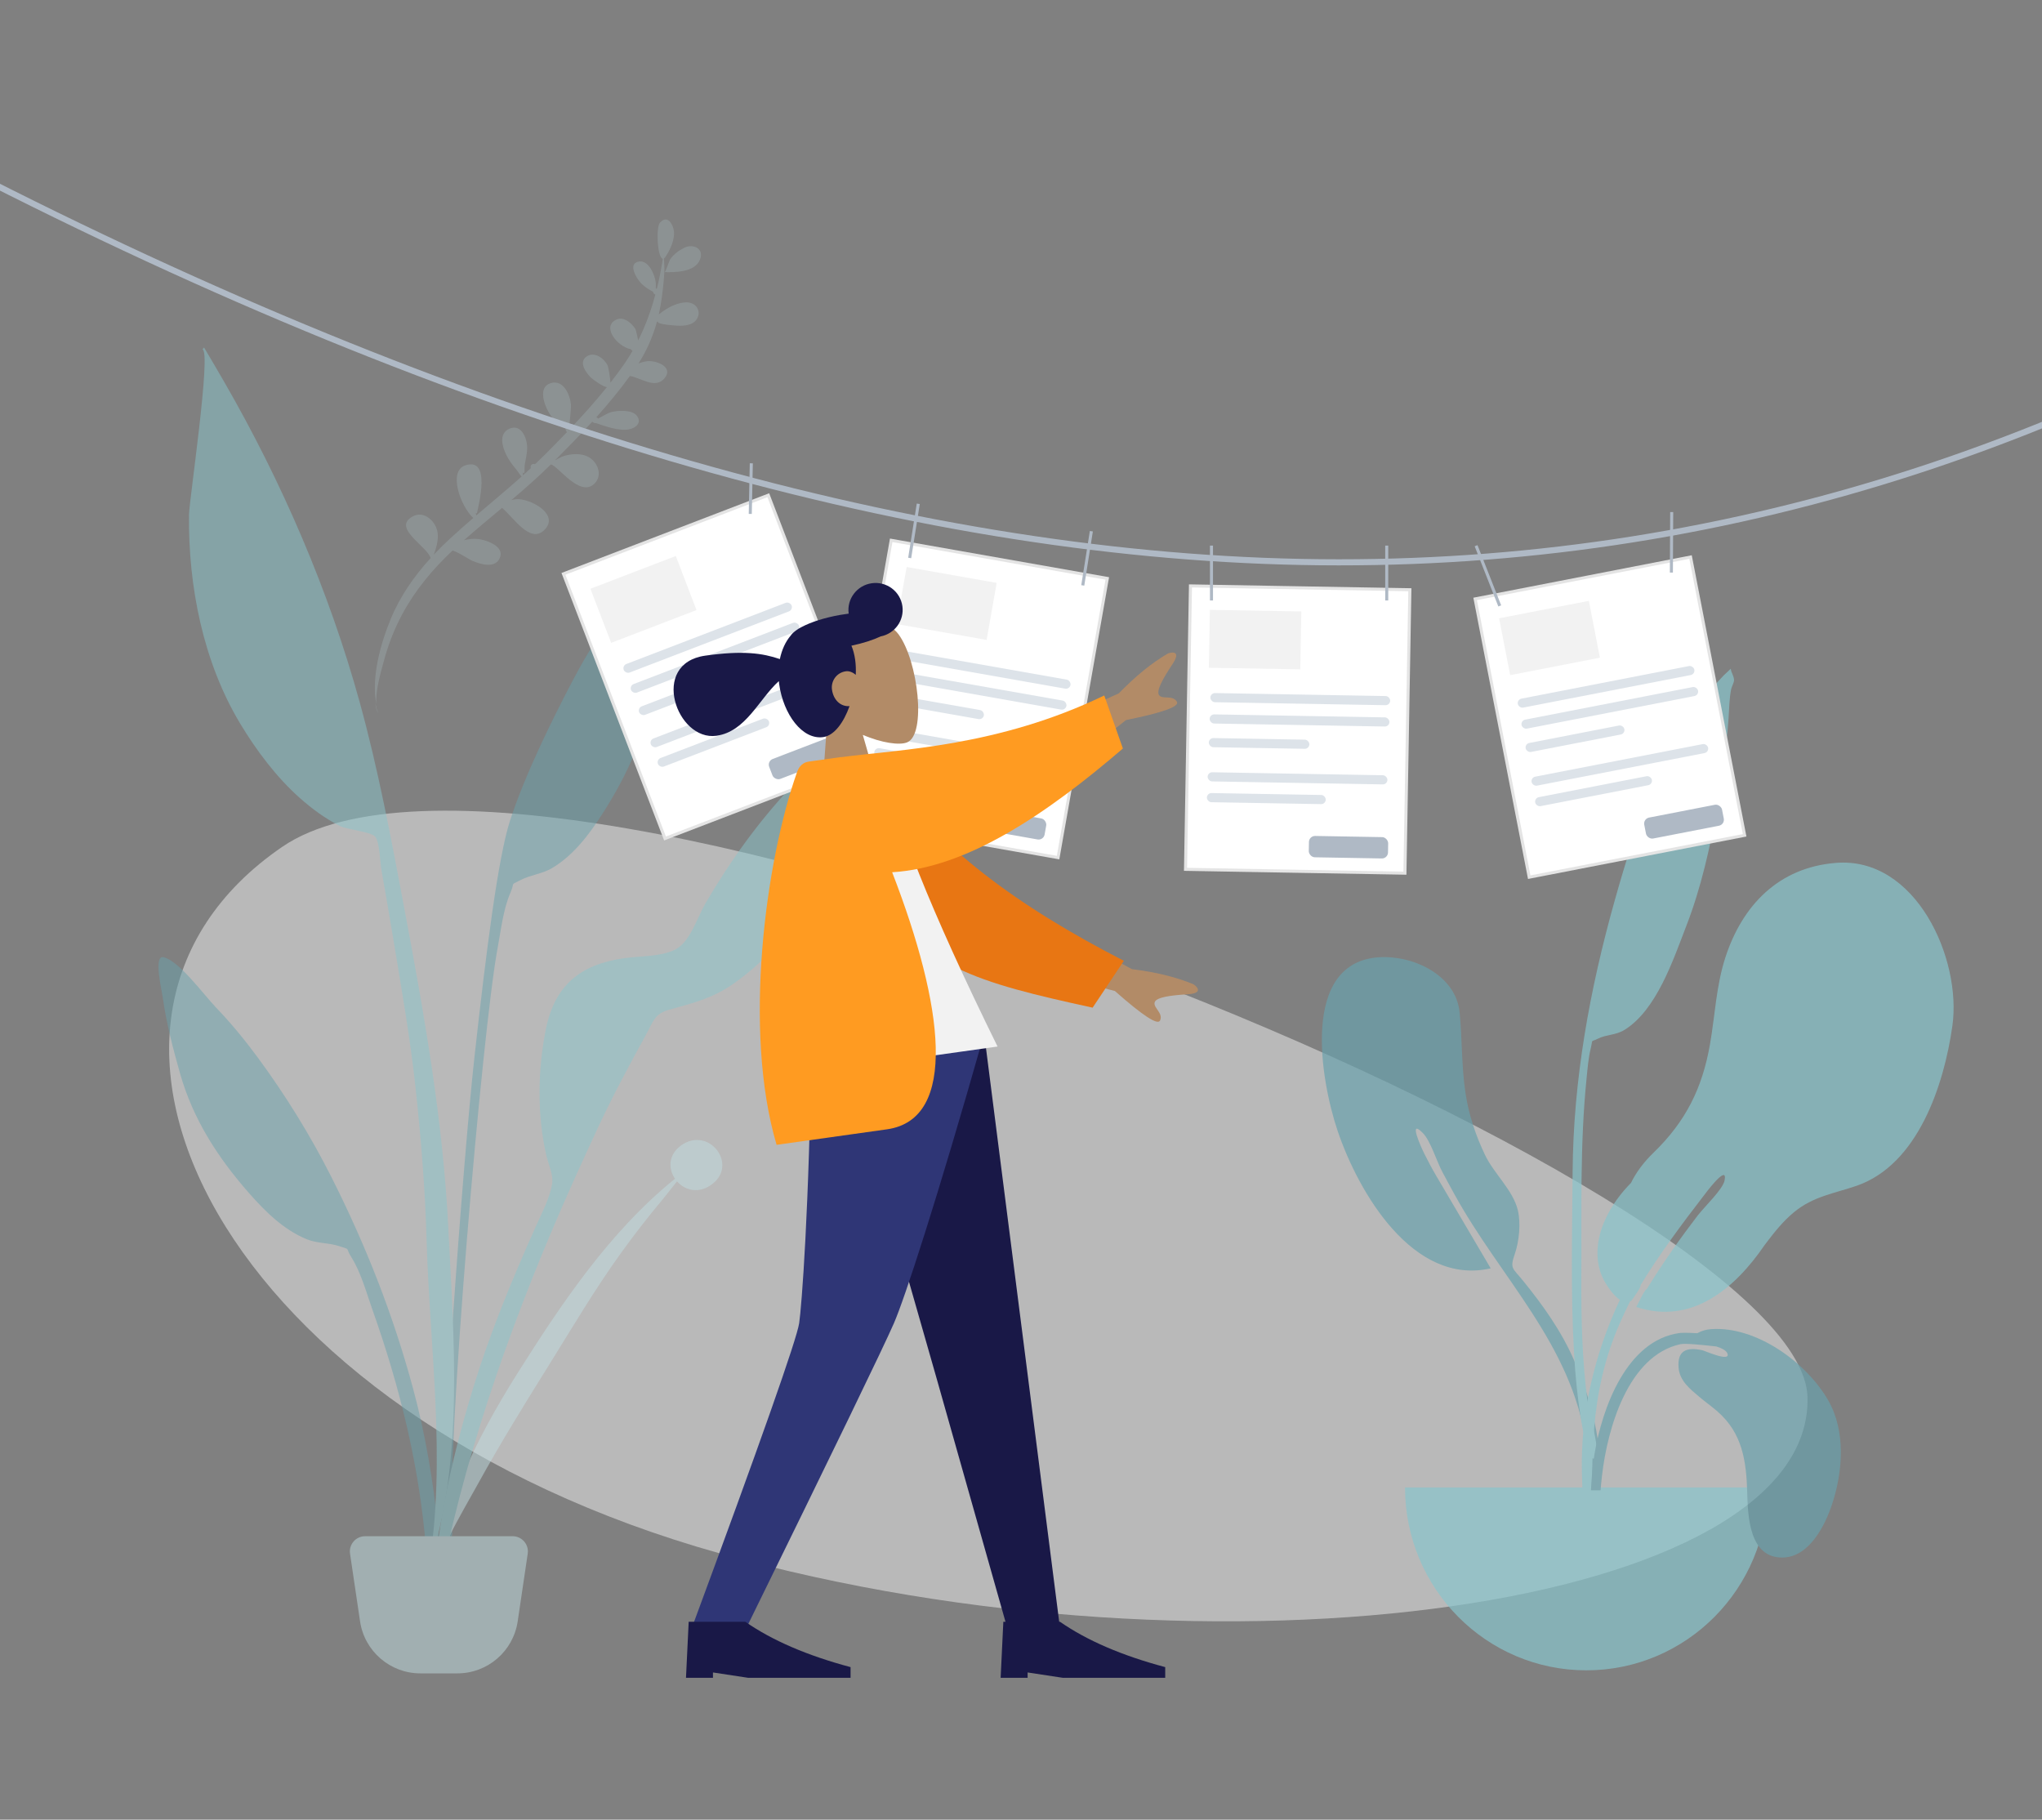 <?xml version="1.0" encoding="UTF-8"?>
<svg width="670px" height="597px" viewBox="0 0 670 597" version="1.1" xmlns="http://www.w3.org/2000/svg" xmlns:xlink="http://www.w3.org/1999/xlink">
    <rect x="0" y="0" width="670" height="597" fill="#808080" stroke="none"/>
    <!-- Generator: Sketch 58 (84663) - https://sketch.com -->
    <title>Web—Section Left Copy 3</title>
    <desc>Created with Sketch.</desc>
    <g id="Web—Section-Left-Copy-3" stroke="none" stroke-width="1" fill="none" fill-rule="evenodd">
        <g id="Background-Shape-2" opacity="0.505" transform="translate(41, 257)" fill="#F2F2F2">
            <path d="M555.762,177.647 C563.721,246.321 370.704,291.115 204.57,259.854 C38.437,228.594 -37.778,106.519 41.499,41.472 C120.775,-23.574 547.803,108.974 555.762,177.647 Z" id="Background-Shape" transform="translate(283, 147) rotate(5) translate(-283, -147) "></path>
        </g>
        <path d="M123.146,230.772 C123.377,231.883 123.7,232.963 124.131,234 C123.544,233.093 123.246,231.986 123.146,230.772 Z M221.164,76.869 C220.985,79.699 219.694,82.275 218.156,84.561 C217.991,84.803 218.038,84.791 217.996,84.454 C217.972,84.621 217.916,84.744 217.833,84.833 C217.911,86.323 218.065,87.848 217.99,89.167 C217.776,92.942 217.331,96.74 216.687,100.468 C216.53,101.374 216.351,102.274 216.15,103.165 C217.669,101.878 219.716,100.735 220.517,100.377 C222.597,99.45 225.801,98.448 227.865,100.016 C229.577,101.317 229.657,103.616 228.257,105.172 C226.59,107.025 223.548,106.96 221.277,106.78 C220.249,106.699 214.764,106.265 216.065,105.372 C215.965,105.41 215.756,105.501 215.532,105.625 C215.412,106.062 215.285,106.497 215.153,106.931 C215.186,106.95 215.213,106.97 215.248,106.989 C215.21,106.972 215.184,106.955 215.151,106.938 C213.83,111.272 211.95,115.399 209.489,119.26 C210.41,118.9 211.362,118.627 212.329,118.505 C215.191,118.144 221.21,120.352 218.007,124.142 C214.936,127.775 210.159,123.881 206.676,123.345 C203.295,128.036 199.567,132.531 195.661,136.876 C195.9,136.95 196.11,137.105 196.23,137.347 C197.797,136.556 199.429,135.425 200.879,135.118 C202.971,134.676 207.26,134.407 208.84,136.268 C210.783,138.555 208.698,140.416 206.401,140.856 C203.069,141.494 198.71,139.878 195.505,138.787 C195.138,138.851 194.738,138.745 194.499,138.453 C194.428,138.43 194.357,138.408 194.289,138.386 C190.333,142.709 186.226,146.891 182.144,150.981 C182.187,150.978 182.231,150.976 182.276,150.973 C183.341,150.279 184.482,149.709 185.72,149.41 C188.583,148.715 191.95,148.71 194.272,150.768 C196.585,152.817 197.403,156.402 195.008,158.706 C190.214,163.317 183.16,152.812 180.744,152.375 C176.595,156.488 172.209,160.33 167.755,164.095 C168.26,163.942 168.779,163.829 169.315,163.778 C173.682,163.36 183.928,168.678 178.567,173.917 C173.894,178.483 168.494,169.702 164.732,166.633 C160.534,170.142 156.314,173.627 152.211,177.248 C154.448,176.657 156.609,176.568 159.007,177.287 C161.487,178.033 165.489,179.893 163.919,183.224 C162.322,186.611 157.516,185.073 155.013,183.999 C153.648,183.413 150.911,181.435 148.508,180.603 C141.961,186.748 136.29,193.516 131.995,201.487 C129.314,206.464 127.279,211.781 125.845,217.246 C124.93,220.734 123.128,226.592 123.486,231.131 C121.773,222.046 124.883,211.132 128.232,203.01 C131.311,195.541 135.917,188.983 141.311,183.079 C139.96,179.034 128.576,173.205 135.385,169.444 C139.001,167.454 142.702,170.75 143.49,174.242 C144.032,176.641 143.203,179.657 142.324,181.987 C144.021,180.187 145.785,178.445 147.602,176.761 C150.114,174.434 152.686,172.174 155.282,169.942 C151.008,165.95 146.966,154.532 152.701,152.662 C161.17,149.908 157.085,165.486 156.493,168.406 C156.325,168.416 156.194,168.365 156.098,168.258 C156.146,168.525 156.201,168.811 156.268,169.099 C161.237,164.85 166.28,160.684 171.157,156.334 C170.718,156.011 170.02,154.779 169.472,154.122 C168.234,152.643 167.05,151.098 166.185,149.368 C164.819,146.633 163.501,142.27 167.128,140.659 C171.073,138.904 172.944,143.838 172.97,146.782 C172.988,148.818 172.429,150.753 172.138,152.749 C172.046,153.371 172.395,156.177 171.542,154.97 C171.582,155.415 171.588,155.737 171.568,155.966 C172.444,155.181 173.312,154.388 174.176,153.588 C174.136,153.488 174.106,153.378 174.1,153.25 C174.054,152.372 174.942,152.034 175.565,152.291 C176.704,151.214 177.832,150.124 178.94,149.013 C181.289,146.658 183.671,144.236 186.037,141.762 C185.524,141.324 185.729,140.717 185.249,140.252 C184.77,139.788 183.827,139.532 183.264,139.101 C181.848,138.017 180.674,136.436 179.825,134.881 C178.423,132.311 176.613,126.92 180.712,125.692 C184.936,124.425 187.077,129.615 187.347,132.86 C187.4,133.489 186.924,139.154 186.56,141.212 C190.938,136.614 195.244,131.845 199.145,126.992 C197.963,126.982 194.613,124.576 193.935,123.919 C192.283,122.317 189.657,118.777 192.556,116.901 C195.134,115.238 198.309,117.644 199.41,119.983 C199.591,120.368 200.228,123.954 200.277,125.563 C201.892,123.505 203.432,121.435 204.866,119.359 C205.821,117.978 206.715,116.561 207.55,115.114 C207.349,115.001 207.16,114.804 206.982,114.558 C202.684,113.835 197.208,107.17 202.257,104.848 C204.662,103.743 207.267,106.019 208.444,107.883 C208.685,108.264 209.075,110.181 209.392,111.694 C211.797,106.9 213.635,101.826 215.035,96.623 C214.661,96.531 214.344,96.247 214.303,95.758 C212.217,94.577 210.569,93.593 209.114,91.319 C208.209,89.906 206.581,86.679 209.241,85.894 C212.702,84.872 214.873,90.126 215.155,92.714 C215.188,93.015 215.186,93.889 215.174,94.689 C215.294,94.673 215.416,94.675 215.535,94.696 C216.331,91.474 216.967,88.211 217.473,84.943 C215.585,84.34 215.263,74.478 216.522,73.073 C219.334,69.927 221.315,74.468 221.164,76.869 Z M229.625,85.276 C227.919,89.311 221.612,89.361 218.05,89.281 C218.407,89.263 219.555,85.562 219.948,85.003 C221.107,83.353 222.776,82.158 224.536,81.28 C227.4,79.854 231.217,81.507 229.625,85.276 Z" id="Leaf-Top" fill="#C1DEE2" opacity="0.2"></path>
        <g id="Plant-Right" opacity="0.7" transform="translate(430, 219)">
            <path d="M65.308,92.805 C54.143,93.394 41.094,101.343 41.183,113.583 C41.248,122.476 42.437,131.226 42.029,140.156 C41.702,147.292 40.159,154.273 37.759,160.994 C35.452,167.458 29.876,173.34 28.973,180.081 C28.397,184.376 29.585,190.209 31.417,194.159 C33.644,198.961 32.697,198.662 29.742,203.199 C23.952,212.089 18.846,221.118 15.639,231.347 C11.019,246.079 8.751,262.97 12.636,278.157 C13.13,280.085 14.21,287.078 16.949,287.287 C20.008,287.521 18.182,283.648 17.886,282.367 C15.994,274.188 14.325,267.041 14.672,258.496 C16.012,225.528 36.97,201.697 49.183,172.552 C49.865,171.043 51.262,167.475 52.247,165.115 C53.802,161.388 55.032,154.478 57.363,151.59 C61.753,146.151 58.282,156.523 57.524,158.513 C56.566,161.031 55.503,163.711 54.484,165.935 C49.835,176.24 44.621,187.502 39.818,198.125 C65.749,201.255 80.371,168.824 85.055,148.02 C88.914,130.88 91.546,91.479 65.308,92.805" id="Leaf-Me-Alone!" fill="#69A1AC" transform="translate(49.068, 190.035) scale(-1, 1) rotate(6) translate(-49.068, -190.035) "></path>
            <path d="M172.357,64.099 C153.67,65.584 141.674,77.929 136.089,95.195 C133.079,104.5 132.734,114.059 131.062,123.622 C128.546,138.009 123.132,148.911 112.552,159.161 C109.275,162.335 106.86,165.595 105.143,169.082 C101.735,172.563 98.769,176.503 96.589,181.32 C93.805,187.471 93.018,194.851 96.232,200.984 C97.096,202.633 99.252,205.942 101.487,207.446 C93.121,225.283 88.521,244.819 89.04,264.33 C89.353,276.107 89.927,287.89 90.597,299.653 C90.778,302.811 91.805,308.027 93.348,302.73 C94.76,297.885 92.989,290.279 92.825,285.217 C92.028,260.559 91.346,238.139 101.485,215.101 C102.548,212.687 103.676,210.291 104.85,207.915 C104.919,207.875 104.983,207.827 105.047,207.78 C105.092,207.815 105.133,207.852 105.177,207.886 C105.253,207.752 105.355,207.592 105.475,207.414 C105.812,207.067 106.106,206.627 106.385,206.136 C107.285,204.889 108.302,203.423 108.308,202.62 C108.308,202.614 108.304,202.605 108.304,202.598 C114.581,192.341 121.77,182.649 129.113,173.146 C129.058,173.215 137.078,162.283 135.838,168.329 C135.24,171.242 129.341,176.791 126.958,179.877 C121.688,186.742 115.499,195.441 110.356,203.854 C109.664,204.252 108.686,206.207 107.979,207.663 C107.588,208.401 107.224,209.144 106.866,209.792 C125.09,215.82 139.266,203.678 148.932,189.556 C148.944,189.539 148.954,189.522 148.965,189.505 C151.907,185.603 154.92,181.728 158.685,178.643 C164.965,173.496 171.692,172.588 179.097,170.055 C199.291,163.147 207.877,136.945 210.604,117.503 C213.681,95.57 198.631,61.937 172.357,64.099" id="Leaf-Me-Alone!" fill="#89C5CC"></path>
            <path d="M153.072,6.787 C131.316,23.939 118.288,50.138 107.399,74.959 C95.238,102.682 85.766,131.237 81.343,161.215 C78.437,180.911 75.115,200.675 73.494,220.528 C72.918,227.579 72.628,234.682 72.76,241.756 C72.771,242.337 73.07,258.132 75.94,254.865 C77.573,253.007 75.66,238.484 75.694,236.115 C75.889,222.77 77.362,209.507 79.299,196.311 C82.487,174.584 84.889,152.86 90.13,131.503 C90.912,128.314 91.648,124.953 92.858,121.896 C94.144,118.646 92.902,119.969 95.737,119.009 C98.491,118.076 101.644,118.708 104.542,117.458 C116.034,112.502 123.776,96.711 129.518,86.444 C136.085,74.702 140.876,61.87 145.053,49.129 C148.121,39.768 150.691,30.397 152.753,20.768 C153.403,17.733 153.867,14.53 154.89,11.6 C155.166,10.81 156.18,9.485 156.252,8.761 C156.403,7.229 155.613,6.204 155.718,4.913 C154.823,5.518 153.94,6.144 153.072,6.787" id="Leaf-Me-Alone!" fill="#89C5CC" transform="translate(114.5, 130.111) rotate(-8) translate(-114.5, -130.111) "></path>
            <path d="M31,269 C31,302.137 57.639,329 90.5,329 C123.361,329 150,302.137 150,269" id="Base" fill="#89C5CC"></path>
            <path d="M131.383,217.07 C146.198,215.972 162.742,227.985 169.889,240.486 C175.649,250.566 174.679,263.801 171.121,274.509 C168.738,281.678 163.538,291.9 154.865,291.999 C144.015,292.124 143.492,278.645 143.282,270.766 C143.003,260.29 141.686,251.165 133.473,244.024 C131.559,242.361 129.467,240.897 127.534,239.257 C124.506,236.689 121.161,234.06 120.771,229.813 C120.232,223.953 123.523,222.898 128.548,223.987 C129.405,224.172 138.034,228.064 136.756,224.988 C136.366,224.048 134.942,223.303 133.143,222.745 C128.49,222.237 122.941,221.647 121.346,221.999 C104.129,225.796 97.426,249.765 95.646,264.994 C95.454,266.638 95.299,268.286 95.163,269.938 L92,269.938 C92.219,265.95 92.509,261.968 93.173,258.024 C95.71,242.94 103.644,220.784 121.045,218.336 C121.687,218.244 124.048,218.229 126.908,218.398 C128.264,217.636 129.783,217.176 131.383,217.07 Z" id="Leaf-Me-Alone!" fill="#69A1AC"></path>
        </g>
        <g id="Plant-Left" opacity="0.5" transform="translate(52, 114)">
            <path d="M146.847,91.226 C150.316,86.312 156.754,73.833 161.637,72.077 C164.783,70.946 163.866,82.644 163.904,84.875 C164.056,93.505 163.21,102.08 162.165,110.638 C160.284,126.071 154.13,139.816 145.69,152.952 C141.347,159.711 136.253,166.552 129.198,170.769 C125.95,172.711 122.043,173.036 118.836,174.71 C115.1,176.658 117.135,175.083 115.451,178.949 C113.113,184.317 112.366,191.242 111.284,196.969 C106.318,223.262 94.295,362.253 96.379,388.997 C96.564,391.368 93.237,391.935 93.07,389.041 C92.187,373.697 99.828,267.436 103.683,232.686 C107.537,197.936 111.438,167.236 115.35,155.214 C120.095,140.628 128.664,123.087 135.798,109.486 C139.112,103.166 142.724,97.065 146.847,91.226 Z" id="Leaf" fill="#69A1AC"></path>
            <path d="M171.391,261.862 C180.363,255.298 190.075,267.687 181.956,274.252 C177.468,277.881 172.776,276.59 170.134,273.566 C168.419,275.649 166.814,277.827 165.272,279.667 C160.573,285.273 156.132,291.013 151.887,296.887 C143.07,309.089 135.514,321.981 127.614,334.636 C119.817,347.127 112.082,359.682 105.016,372.489 C99.029,383.339 91.05,396.104 89,408 C92.11,382.772 103.91,358.523 117.962,336.282 C131.9,314.224 147.896,290.134 169.477,272.726 C167.28,269.507 167.219,264.913 171.391,261.862 Z" id="Leaf" fill="#C1DEE2"></path>
            <path d="M1.575,200.025 C6.611,201.006 14.84,212.346 18.991,216.667 C23.925,221.801 28.401,227.274 32.62,233.008 C41.703,245.351 49.826,258.473 56.733,272.158 C67.994,294.466 77.015,317.367 83.563,341.659 C87.57,356.53 90.165,371.943 91.703,387.248 C91.994,390.134 95.034,412.388 90.653,412.988 C86.713,413.528 87.93,396.09 87.74,393.718 C85.591,366.957 79.155,340.92 70.201,315.697 C68.251,310.202 66.44,303.472 63.321,298.528 C61.075,294.966 63.305,296.208 59.358,294.86 C55.969,293.702 52.107,293.985 48.637,292.568 C41.097,289.49 35.061,283.515 29.769,277.506 C19.485,265.826 11.336,253.191 7.088,238.226 C4.732,229.928 2.566,221.582 1.365,213.027 C1.054,210.816 -1.669,199.394 1.575,200.025 Z" id="Leaf" fill="#69A1AC"></path>
            <path d="M21.541,11.243 C40.459,44.009 56.006,80.001 66.044,116.456 C72.126,138.544 76.379,161.209 80.605,183.71 C87.149,218.551 93.338,253.389 95.098,288.848 C96.87,324.513 100.372,365.649 88.678,400 C94.519,365.124 88.958,328.002 87.974,292.91 C87.503,276.157 86.139,259.569 84.351,242.914 C82.615,226.758 79.779,210.679 77.138,194.651 C75.852,186.844 74.501,179.05 73.126,171.259 C72.715,168.935 72.542,162.038 71.065,160.451 C69.579,158.852 61.998,158.201 59.618,157.028 C54.825,154.666 50.317,151.311 46.327,147.766 C38.679,140.97 32.025,132.091 26.773,123.338 C14.621,103.085 9.763,78.369 10.009,54.913 C10.056,50.359 17.39,1.32 14.444,0.644 C14.622,0.437 14.789,0.223 14.948,0 C17.177,3.729 19.365,7.482 21.541,11.243 Z" id="Leaf" fill="#89C5CC"></path>
            <path d="M225.584,129.188 C225.876,128.768 227.78,125.841 226.821,126.028 C228.773,125.648 224.136,129.256 229,127.042 C226.691,129.217 228.023,132.042 228.054,134.969 C228.105,139.722 227.307,144.436 226.41,149.086 C224.991,156.438 222.878,163.585 219.812,170.423 C213.127,185.323 201.777,199.668 188.302,208.984 C181.65,213.583 175.13,215.149 167.544,217.266 C162.751,218.604 162.371,221.076 159.828,225.714 C154.532,235.373 149.331,244.997 144.66,254.982 C139.083,266.904 133.67,278.84 128.563,290.973 C111.359,331.842 97.357,374.182 90.004,418 C89.824,392.178 95.814,365.584 103.37,340.971 C108.873,323.039 116.038,305.753 123.681,288.642 C125.533,284.497 128.339,279.164 129.125,274.588 C129.676,271.381 127.992,268.297 127.222,264.919 C124.217,251.765 124.432,237.028 127.071,223.803 C129.98,209.221 138.394,202.452 152.628,200.387 C157.834,199.631 164.45,199.908 169.224,197.695 C174.424,195.284 176.569,187.361 179.526,182.275 C187.469,168.613 196.906,155.511 207.743,144 C210.743,140.812 213.97,137.871 217.393,135.146 C219.552,133.426 224.112,131.307 225.584,129.188 Z" id="Leaf" fill="#89C5CC"></path>
            <path d="M67.795,390 L116.205,390 C118.966,390 121.205,392.239 121.205,395 C121.205,395.245 121.187,395.49 121.151,395.733 L117.862,417.931 C116.409,427.738 107.992,435 98.078,435 L85.922,435 C76.008,435 67.591,427.738 66.138,417.931 L62.849,395.733 C62.445,393.001 64.331,390.459 67.063,390.054 C67.305,390.018 67.55,390 67.795,390 Z" id="Base" fill="#C1DEE2"></path>
        </g>
        <path d="M-27.141,47.452 C136.295,133.356 283.559,178.872 414.653,184 C545.746,189.128 669.894,153.902 787.097,78.322" id="Path-3" stroke="#AFB9C5" stroke-width="2"></path>
        <g id="Group" transform="translate(388, 179)">
            <g id="Group-5" transform="translate(37.5, 60) rotate(1) translate(-37.5, -60) translate(1, 13)">
                <rect id="Rectangle" stroke="#E4E4E4" fill="#FFFFFF" x="0.792" y="0.841" width="72" height="93"></rect>
                <rect id="Rectangle" fill="#DDE3E9" x="7.966" y="35.851" width="59" height="3" rx="1.5"></rect>
                <rect id="Rectangle-Copy-3" fill="#DDE3E9" x="7.844" y="42.85" width="59" height="3" rx="1.5"></rect>
                <rect id="Rectangle-Copy-5" fill="#DDE3E9" x="7.513" y="61.847" width="59" height="3" rx="1.5"></rect>
                <rect id="Rectangle-Copy-4" fill="#DDE3E9" x="7.707" y="50.622" width="33" height="3" rx="1.5"></rect>
                <rect id="Rectangle-Copy-6" fill="#DDE3E9" x="7.392" y="68.672" width="39" height="3" rx="1.5"></rect>
                <rect id="Rectangle" fill="#F2F2F2" x="7.3" y="8.584" width="30" height="19"></rect>
                <rect id="Rectangle" fill="#AFB9C5" x="41.126" y="82.149" width="26" height="7" rx="2"></rect>
            </g>
            <path d="M9.5,0.5 L9.5,17.5" id="Line" stroke="#AFB9C5" stroke-linecap="square"></path>
            <path d="M67,0.5 L67,17.5" id="Line-Copy" stroke="#AFB9C5" stroke-linecap="square"></path>
        </g>
        <g id="Group-Copy-2" transform="translate(233.062, 214.391) rotate(-382) translate(-233.062, -214.391) translate(195.562, 161.891)">
            <g id="Group-5" transform="translate(37.5, 57) rotate(1) translate(-37.5, -57) translate(1, 10)">
                <rect id="Rectangle" stroke="#E4E4E4" fill="#FFFFFF" x="0.792" y="0.841" width="72" height="93"></rect>
                <rect id="Rectangle" fill="#DDE3E9" x="7.966" y="35.851" width="59" height="3" rx="1.5"></rect>
                <rect id="Rectangle-Copy-3" fill="#DDE3E9" x="7.844" y="42.85" width="59" height="3" rx="1.5"></rect>
                <rect id="Rectangle-Copy-5" fill="#DDE3E9" x="7.513" y="61.847" width="59" height="3" rx="1.5"></rect>
                <rect id="Rectangle-Copy-4" fill="#DDE3E9" x="7.707" y="50.622" width="33" height="3" rx="1.5"></rect>
                <rect id="Rectangle-Copy-6" fill="#DDE3E9" x="7.392" y="68.672" width="39" height="3" rx="1.5"></rect>
                <rect id="Rectangle" fill="#F2F2F2" x="7.3" y="8.584" width="30" height="19"></rect>
                <rect id="Rectangle" fill="#AFB9C5" x="41.126" y="82.149" width="26" height="7" rx="2"></rect>
            </g>
            <path d="M73.144,0.15 L67,14.5" id="Line-Copy" stroke="#AFB9C5" stroke-linecap="square"></path>
        </g>
        <g id="Group-Copy" transform="translate(320.5, 223) rotate(9) translate(-320.5, -223) translate(283, 169)">
            <g id="Group-5" transform="translate(37.5, 60) rotate(1) translate(-37.5, -60) translate(1, 13)">
                <rect id="Rectangle" stroke="#E4E4E4" fill="#FFFFFF" x="0.792" y="0.841" width="72" height="93"></rect>
                <rect id="Rectangle" fill="#DDE3E9" x="7.966" y="35.851" width="59" height="3" rx="1.5"></rect>
                <rect id="Rectangle-Copy-3" fill="#DDE3E9" x="7.844" y="42.85" width="59" height="3" rx="1.5"></rect>
                <rect id="Rectangle-Copy-5" fill="#DDE3E9" x="7.513" y="61.847" width="59" height="3" rx="1.5"></rect>
                <rect id="Rectangle-Copy-4" fill="#DDE3E9" x="7.707" y="50.622" width="33" height="3" rx="1.5"></rect>
                <rect id="Rectangle-Copy-6" fill="#DDE3E9" x="7.392" y="68.672" width="39" height="3" rx="1.5"></rect>
                <rect id="Rectangle" fill="#F2F2F2" x="7.3" y="8.584" width="30" height="19"></rect>
                <rect id="Rectangle" fill="#AFB9C5" x="41.126" y="82.149" width="26" height="7" rx="2"></rect>
            </g>
            <path d="M9.5,0.5 L9.5,17.5" id="Line" stroke="#AFB9C5" stroke-linecap="square"></path>
            <path d="M67,0.5 L67,17.5" id="Line-Copy" stroke="#AFB9C5" stroke-linecap="square"></path>
        </g>
        <g id="Group-2" transform="translate(527.5, 228) rotate(-3) translate(-527.5, -228) translate(484, 169)">
            <g id="Group-5-Copy" transform="translate(43.5, 66) rotate(-8) translate(-43.5, -66) translate(7, 19)">
                <rect id="Rectangle" stroke="#E4E4E4" fill="#FFFFFF" x="0.792" y="0.841" width="72" height="93"></rect>
                <rect id="Rectangle" fill="#DDE3E9" x="7.966" y="35.851" width="59" height="3" rx="1.5"></rect>
                <rect id="Rectangle-Copy-3" fill="#DDE3E9" x="7.844" y="42.85" width="59" height="3" rx="1.5"></rect>
                <rect id="Rectangle-Copy-5" fill="#DDE3E9" x="7.513" y="61.847" width="59" height="3" rx="1.5"></rect>
                <rect id="Rectangle-Copy-4" fill="#DDE3E9" x="7.707" y="50.622" width="33" height="3" rx="1.5"></rect>
                <rect id="Rectangle-Copy-6" fill="#DDE3E9" x="7.392" y="68.672" width="39" height="3" rx="1.5"></rect>
                <rect id="Rectangle" fill="#F2F2F2" x="7.3" y="8.584" width="30" height="19"></rect>
                <rect id="Rectangle" fill="#AFB9C5" x="41.126" y="82.149" width="26" height="7" rx="2"></rect>
            </g>
            <path d="M3.097,8.316 L9.5,27.5" id="Line-2" stroke="#AFB9C5" stroke-linecap="square"></path>
            <path d="M67.585,0.681 L66.5,19.5" id="Line-3" stroke="#AFB9C5" stroke-linecap="square"></path>
        </g>
        <g id="Image" transform="translate(161, 167)">
            <g id="Group-3" transform="translate(133.5, 192) scale(-1, 1) translate(-133.5, -192) ">
                <g id="Humaaan" transform="translate(133.5, 192) scale(-1, 1) translate(-133.5, -192) ">
                    <g id="Head/Front/Pony" transform="translate(114.044, 54.62) rotate(-8) translate(-114.044, -54.62) translate(53.524, 8.479)">
                        <g id="Head" stroke-width="1" transform="translate(48.044, 27.423)" fill="#B28B67">
                            <path d="M33.936,8.08 C39.092,17.635 38.479,41.871 31.816,43.579 C29.159,44.26 23.498,42.592 17.737,39.139 L21.353,64.577 L0,64.577 L7.351,30.51 C3.251,25.726 0.477,19.862 0.94,13.292 C2.276,-5.639 28.781,-1.475 33.936,8.08 Z"></path>
                        </g>
                        <path d="M75.625,17.692 C80.539,17.692 84.522,21.653 84.522,26.538 C84.522,31.263 80.796,35.123 76.107,35.372 C73.424,36.195 69.978,36.799 66.155,37.054 C66.526,38.442 66.728,40.018 66.728,41.799 C66.728,43.373 66.553,45.041 66.232,46.735 C65.403,45.755 64.294,45.115 63.169,45.115 C60.022,45.115 57.831,47.69 57.831,50.423 C57.831,53.892 59.845,56.401 62.785,56.602 C60.138,61.656 56.476,65.462 52.817,65.462 C45.868,65.462 40.926,56.224 40.926,46.292 C40.926,45.943 40.933,45.597 40.947,45.253 C33.596,50.267 27.931,60.154 18.204,60.154 C4.971,60.154 -0.284,33.615 18.204,33.615 C30.778,33.615 36.962,35.438 42.293,38.134 C43.344,35.187 44.946,32.711 46.905,30.981 C47.377,30.453 48.099,29.948 49.032,29.48 C49.602,29.169 50.19,28.917 50.796,28.727 C54.01,27.552 58.669,26.722 63.873,26.542 C64.844,26.508 65.797,26.498 66.728,26.511 C66.743,21.638 70.721,17.692 75.625,17.692 Z" id="hair" fill="#191847"></path>
                    </g>
                    <g id="Bottom/Standing/Skinny-Jeans" transform="translate(0, 171.93)">
                        <polygon id="Leg" fill="#191847" points="113.92 9.9475983e-14 146.187 112.854 169.729 196.033 186.9 196.033 161.883 9.9475983e-14"></polygon>
                        <path d="M105.291,0 C104.545,58.166 102,89.892 101.216,95.176 C100.432,100.461 88.584,134.08 65.67,196.033 L83.458,196.033 C112.629,136.6 128.913,102.981 132.31,95.176 C135.707,87.372 146.19,55.647 161.98,0 L105.291,0 Z" id="Leg" fill="#2F3676"></path>
                        <g id="Accessories/Shoe/Flat-Pointy" transform="translate(64.08, 176.519)" fill="#191847">
                            <path d="M0,35 L0.885,16.625 L19.475,16.625 C28.29,22.75 39.799,27.708 54,31.5 L54,35 L20.361,35 L8.852,33.25 L8.852,35 L0,35 Z" id="Shoe"></path>
                        </g>
                        <g id="Accessories/Shoe/Flat-Pointy" transform="translate(167.32, 176.519)" fill="#191847">
                            <path d="M0,35 L0.885,16.625 L19.475,16.625 C28.29,22.75 39.799,27.708 54,31.5 L54,35 L20.361,35 L8.852,33.25 L8.852,35 L0,35 Z" id="Shoe"></path>
                        </g>
                    </g>
                    <g id="Body/Pointing-Up" transform="translate(129.295, 163.138) rotate(-8) translate(-129.295, -163.138) translate(15.375, 80.173)">
                        <path d="M167.533,61.401 L195.942,82.194 C203.647,84.266 210.085,86.844 215.254,89.929 C216.476,91.038 217.952,93.284 212.887,92.896 L212.253,92.848 C207.385,92.496 202.449,92.398 201.779,94.048 C201.08,95.77 204.145,97.829 202.732,100.152 C201.791,101.701 197.342,97.817 189.385,88.502 L161.252,76.874 L167.533,61.401 Z M223.047,-15.07 C219.688,-11.273 216.326,-7.127 217.285,-5.535 C218.244,-3.943 221.738,-5.143 222.75,-2.62 C223.424,-0.939 217.635,0.266 205.382,0.993 L179.135,16.389 L170.516,2.078 L204.274,-8.023 C210.571,-12.909 216.511,-16.482 222.094,-18.741 C223.718,-19.045 226.406,-18.868 223.047,-15.07 Z" id="Skin" fill="#B28B67"></path>
                        <path d="M113.133,13.917 C135.518,37.686 162.832,53.185 200.089,66.922 L191.8,83.431 C153.35,79.848 132.794,76.977 116.698,53.167 C112.658,47.191 105.443,26.624 101.119,15.944 L113.133,13.917 Z" id="Coat-Back" fill="#E87613" transform="translate(150.604, 48.674) rotate(15) translate(-150.604, -48.674) "></path>
                        <path d="M80.156,101.198 L148.734,101.198 C133.2,53.977 125.265,21.567 124.928,3.969 C124.911,3.072 123.249,1.491 122.513,1.698 C117.135,3.212 111.379,2.646 105.247,0 C88.989,26.061 83.367,58.148 80.156,101.198 Z" id="Shirt" fill="#F2F2F2"></path>
                        <path d="M199.431,-7.989 L203.062,10.096 C175.263,27.917 147.113,41.721 122.448,39.761 C133.16,85.553 132.666,123.041 109.019,123.041 L109.019,123.041 L72.453,123.041 C66.646,84.14 81.909,30.203 96.059,2.997 C96.6,1.959 97.75,-3.22408766e-13 100.46,-3.22408766e-13 L100.46,-3.22408766e-13 L111.085,-3.22408766e-13 C111.089,0.014 111.094,0.028 111.099,0.042 C130.755,0.202 162.649,3.781 199.431,-7.989 Z" id="Coat-Front" fill="#FF9B21"></path>
                    </g>
                </g>
            </g>
        </g>
    </g>
</svg>